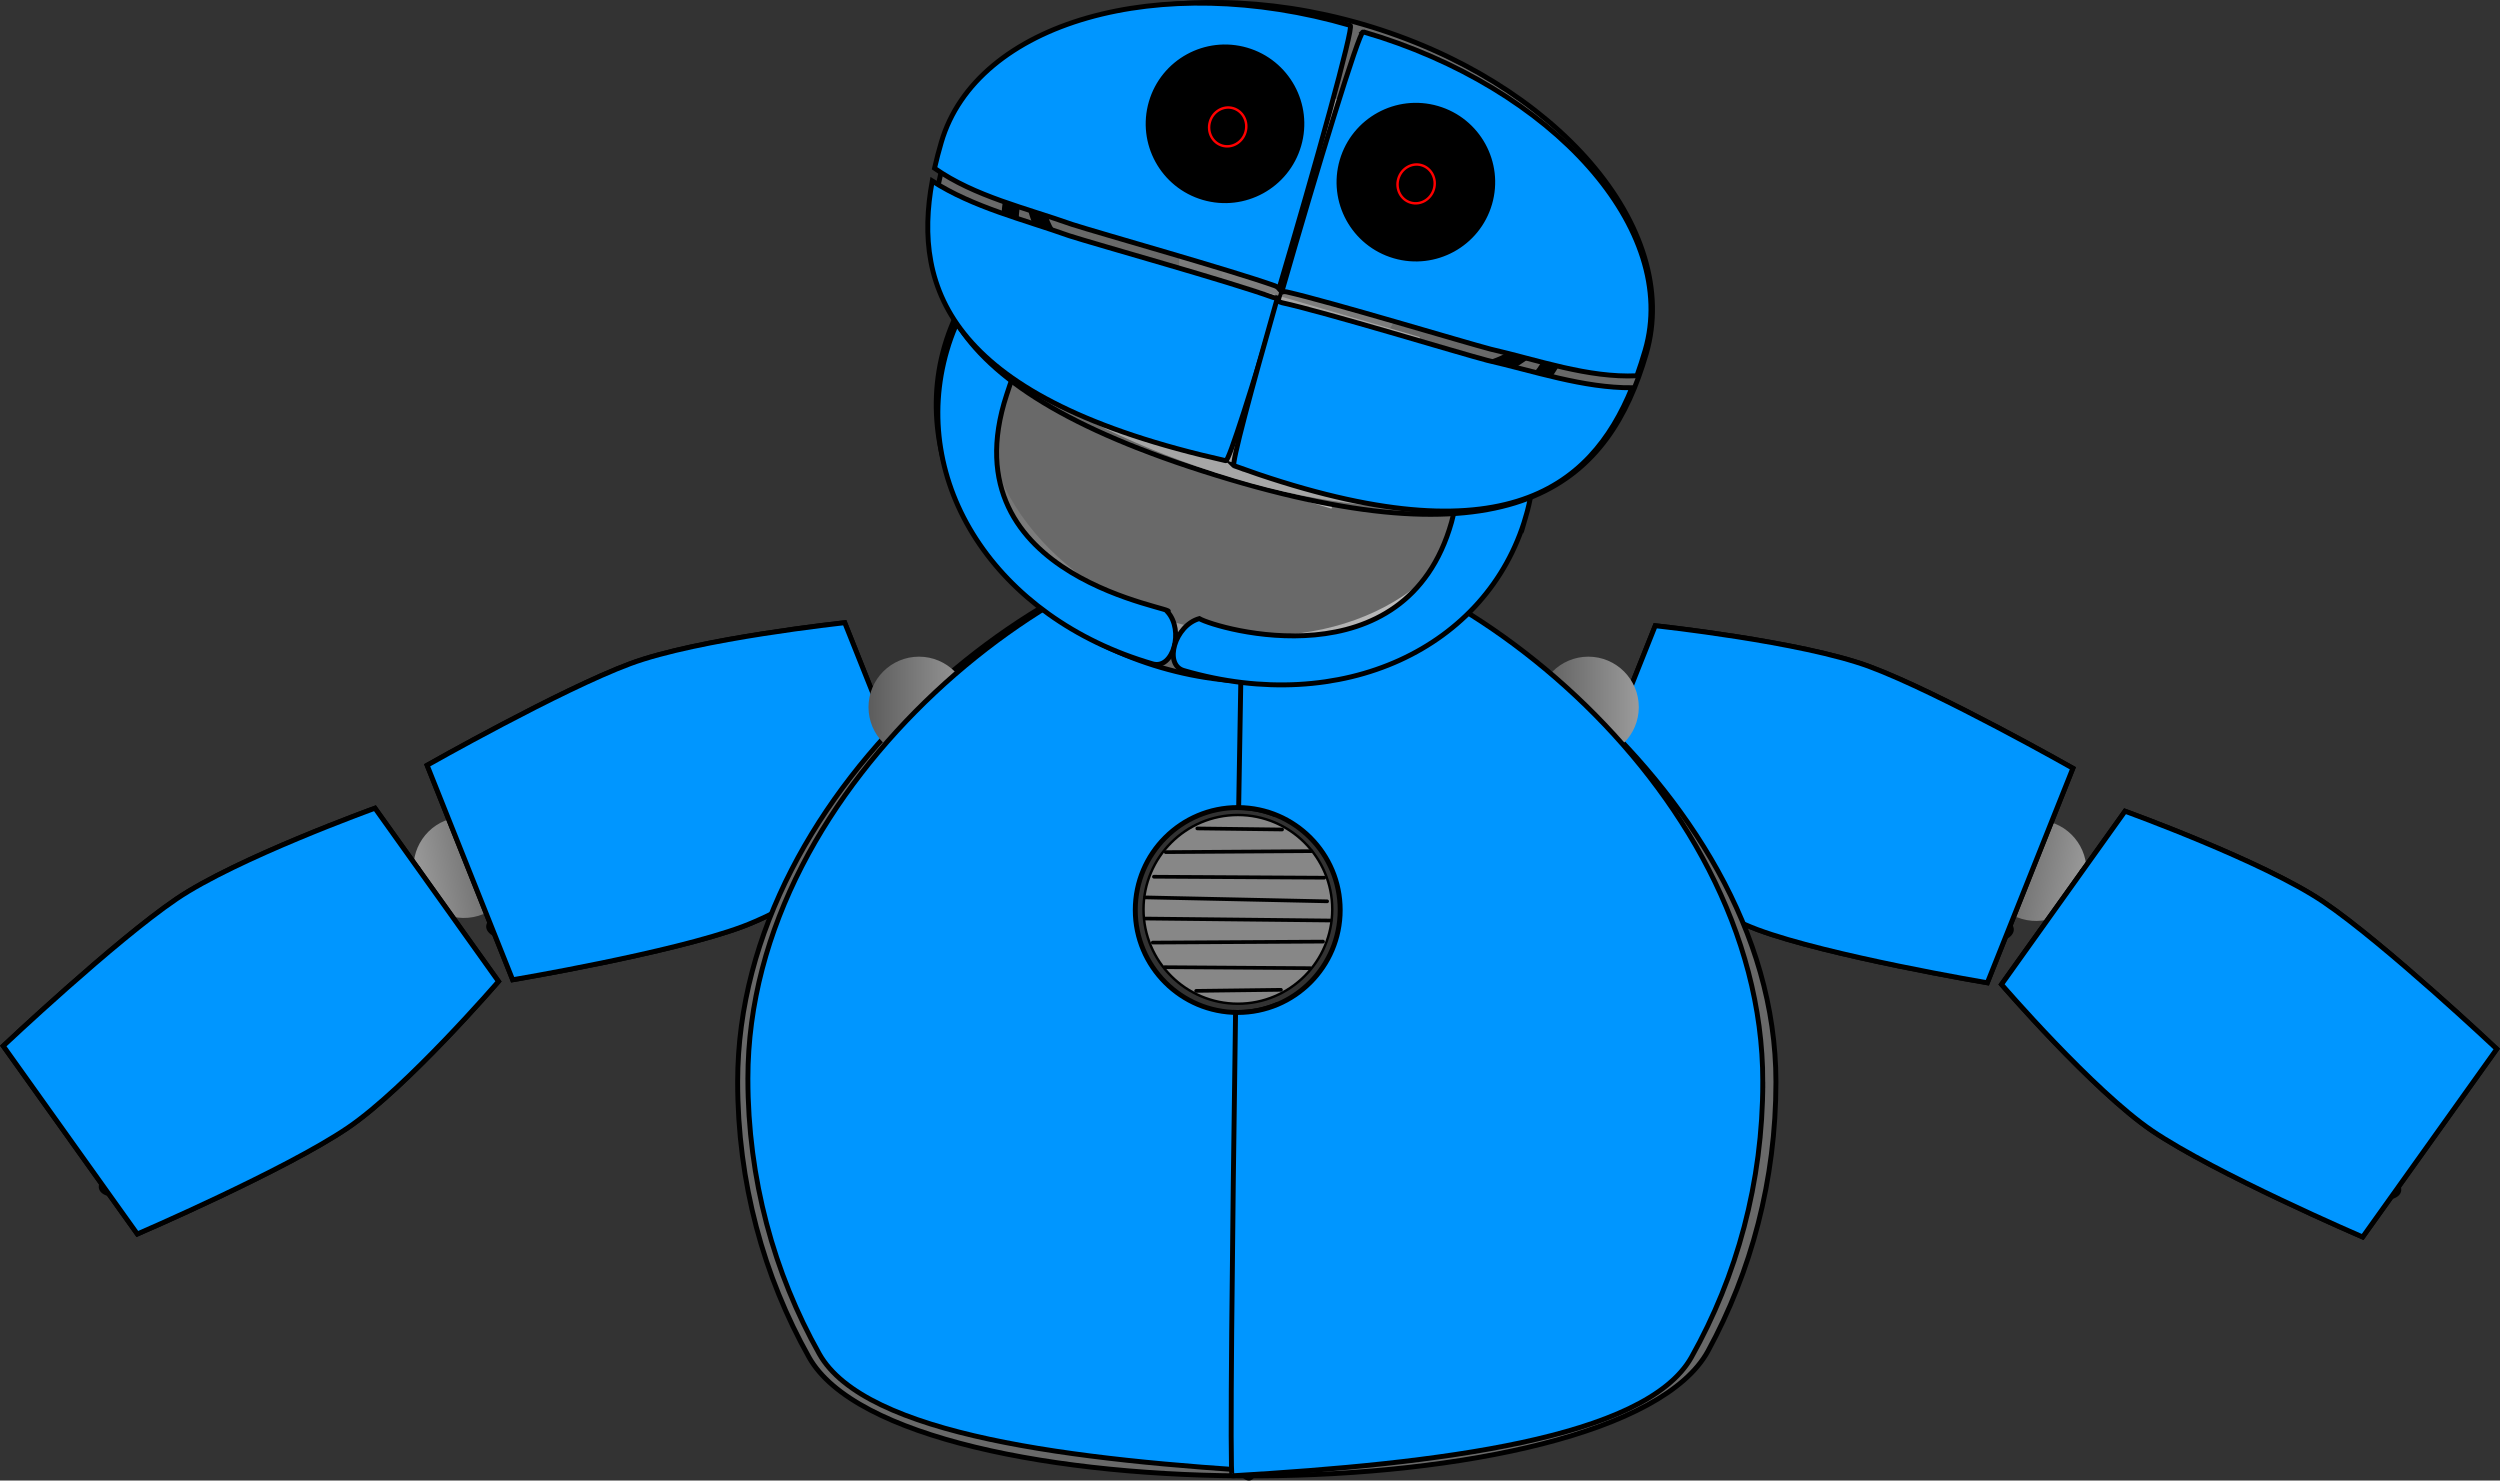 <svg version="1.1" xmlns="http://www.w3.org/2000/svg" xmlns:xlink="http://www.w3.org/1999/xlink" width="1016.302" height="601.877" viewBox="0,0,1016.302,601.877"><rect x="0" y="0" width="1016.302" height="601.877" fill="#333333" stroke="none"/><defs><linearGradient x1="-58.613" y1="352.144" x2="-98.946" y2="359.709" gradientUnits="userSpaceOnUse" id="color-1"><stop offset="0" stop-color="#5c5c5c"/><stop offset="1" stop-color="#9b9b9b"/></linearGradient><linearGradient x1="-154.473" y1="430.447" x2="-173.601" y2="403.628" gradientUnits="userSpaceOnUse" id="color-2"><stop offset="0" stop-color="#5c5c5c"/><stop offset="1" stop-color="#9b9b9b"/></linearGradient><linearGradient x1="14.177" y1="342.818" x2="1.976" y2="312.219" gradientUnits="userSpaceOnUse" id="color-3"><stop offset="0" stop-color="#5c5c5c"/><stop offset="1" stop-color="#9b9b9b"/></linearGradient><linearGradient x1="540.102" y1="353.362" x2="580.435" y2="360.927" gradientUnits="userSpaceOnUse" id="color-4"><stop offset="0" stop-color="#5c5c5c"/><stop offset="1" stop-color="#9b9b9b"/></linearGradient><linearGradient x1="635.963" y1="431.666" x2="655.091" y2="404.846" gradientUnits="userSpaceOnUse" id="color-5"><stop offset="0" stop-color="#5c5c5c"/><stop offset="1" stop-color="#9b9b9b"/></linearGradient><linearGradient x1="467.313" y1="344.036" x2="479.514" y2="313.437" gradientUnits="userSpaceOnUse" id="color-6"><stop offset="0" stop-color="#5c5c5c"/><stop offset="1" stop-color="#9b9b9b"/></linearGradient><linearGradient x1="240.321" y1="280.601" x2="240.321" y2="300.204" gradientUnits="userSpaceOnUse" id="color-7"><stop offset="0" stop-color="#5c5c5c"/><stop offset="1" stop-color="#9b9b9b"/></linearGradient><linearGradient x1="271.78" y1="334.434" x2="287.607" y2="343.835" gradientUnits="userSpaceOnUse" id="color-8"><stop offset="0" stop-color="#5c5c5c"/><stop offset="1" stop-color="#9b9b9b"/></linearGradient><linearGradient x1="210.13" y1="335.951" x2="194.303" y2="345.353" gradientUnits="userSpaceOnUse" id="color-9"><stop offset="0" stop-color="#5c5c5c"/><stop offset="1" stop-color="#9b9b9b"/></linearGradient><linearGradient x1="228.82" y1="485.969" x2="252.157" y2="485.969" gradientUnits="userSpaceOnUse" id="color-10"><stop offset="0" stop-color="#5c5c5c"/><stop offset="1" stop-color="#9b9b9b"/></linearGradient><linearGradient x1="357.758" y1="290.749" x2="398.795" y2="290.749" gradientUnits="userSpaceOnUse" id="color-11"><stop offset="0" stop-color="#5c5c5c"/><stop offset="1" stop-color="#9b9b9b"/></linearGradient><linearGradient x1="85.658" y1="290.749" x2="126.695" y2="290.749" gradientUnits="userSpaceOnUse" id="color-12"><stop offset="0" stop-color="#5c5c5c"/><stop offset="1" stop-color="#9b9b9b"/></linearGradient><linearGradient x1="133.215" y1="148.179" x2="334.84" y2="206.992" gradientUnits="userSpaceOnUse" id="color-13"><stop offset="0" stop-color="#6c6c6c"/><stop offset="1" stop-color="#c4c4c4"/></linearGradient><linearGradient x1="206.718" y1="145.247" x2="286.024" y2="168.38" gradientUnits="userSpaceOnUse" id="color-14"><stop offset="0" stop-color="#6e6e6e"/><stop offset="1" stop-color="#c0c0c0"/></linearGradient><linearGradient x1="274.128" y1="57.715" x2="248.838" y2="144.414" gradientUnits="userSpaceOnUse" id="color-15"><stop offset="0" stop-color="#a6a6a6"/><stop offset="1" stop-color="#707070"/></linearGradient><linearGradient x1="222.103" y1="28.662" x2="220.238" y2="132.353" gradientUnits="userSpaceOnUse" id="color-16"><stop offset="0" stop-color="#a6a6a6"/><stop offset="1" stop-color="#707070"/></linearGradient><linearGradient x1="332.533" y1="62.391" x2="277.796" y2="152.749" gradientUnits="userSpaceOnUse" id="color-17"><stop offset="0" stop-color="#a6a6a6"/><stop offset="1" stop-color="#707070"/></linearGradient><linearGradient x1="255.056" y1="124.349" x2="247.802" y2="149.216" gradientUnits="userSpaceOnUse" id="color-18"><stop offset="0" stop-color="#a6a6a6"/><stop offset="1" stop-color="#707070"/></linearGradient><linearGradient x1="247.242" y1="146.136" x2="240.174" y2="170.366" gradientUnits="userSpaceOnUse" id="color-19"><stop offset="0" stop-color="#707070"/><stop offset="1" stop-color="#a6a6a6"/></linearGradient><linearGradient x1="278.42" y1="44.249" x2="265.285" y2="89.279" gradientUnits="userSpaceOnUse" id="color-20"><stop offset="0" stop-color="#a6a6a6"/><stop offset="1" stop-color="#707070"/></linearGradient></defs><g transform="translate(267.406,-3.283)"><g data-paper-data="{&quot;isPaintingLayer&quot;:true}" fill-rule="nonzero" stroke-linejoin="miter" stroke-miterlimit="10" stroke-dasharray="" stroke-dashoffset="0" style="mix-blend-mode: normal"><g data-paper-data="{&quot;index&quot;:null}" stroke-linecap="butt"><path d="M-82.562,335.76c11.138,-2.089 21.86,5.246 23.949,16.384c2.089,11.138 -5.246,21.86 -16.384,23.949c-11.138,2.089 -21.86,-5.246 -23.949,-16.384c-2.089,-11.138 5.246,-21.86 16.384,-23.949z" data-paper-data="{&quot;index&quot;:null}" fill="url(#color-1)" stroke="none" stroke-width="0"/><g data-paper-data="{&quot;index&quot;:null}"><path d="M-266.086,428.493c0,0 45.368,-42.751 70.403,-59.752c24.362,-16.544 80.713,-36.897 80.713,-36.897l50.211,70.401c0,0 -37.281,43.231 -61.234,59.497c-25.38,17.235 -85.578,43.186 -85.578,43.186z" fill="#696969" stroke="#000000" stroke-width="2"/><path d="M-247.168,453.585l147.134,-99.915l19.128,26.819l-147.134,99.915z" fill="url(#color-2)" stroke="none" stroke-width="0"/><path d="M-225.365,488.734c-3.572,-2.205 -1.023,-5.758 -1.023,-5.758l3.677,-5.006c2.059,-8.154 1.151,-16.04 2.225,-24.258c0.713,-5.461 3.158,-10.533 4.177,-15.898c1.114,-5.869 0.271,-11.752 3.691,-17.317c8.615,-14.017 29.138,-21.323 43.594,-16.334c8.223,2.406 16.932,3.275 25.009,5.919c1.36,0.445 7.205,3.022 9.729,2.461c4.05,-0.901 9.527,-8.869 11.198,-11.306c9.376,-13.677 9.886,-31.042 18.746,-45.165c0,0 2.345,-3.671 6.055,-1.67c3.71,2.002 1.365,5.673 1.365,5.673c-9.183,14.044 -9.281,31.467 -18.846,45.318c-3.509,5.081 -9.943,13.665 -16.862,15.244c-6.997,1.597 -12.678,-2.55 -18.937,-3.944c-6.981,-1.555 -13.879,-2.576 -20.749,-4.59c-10.484,-3.825 -26.471,1.78 -32.759,12.199c-2.691,4.459 -1.691,9.731 -2.589,14.428c-1.002,5.243 -3.435,10.231 -4.121,15.552c-1.187,9.212 -0.39,17.597 -2.976,26.74l-4.482,6.364c0,0 -2.55,3.553 -6.122,1.349z" fill="#000000" stroke="none" stroke-width="0.5"/><path d="M-266.086,428.493c0,0 45.368,-42.751 70.403,-59.752c24.362,-16.544 80.713,-36.897 80.713,-36.897l50.211,70.401c0,0 -37.281,43.231 -61.234,59.497c-25.38,17.235 -85.578,43.186 -85.578,43.186z" fill="#0096ff" stroke="#000000" stroke-width="2"/></g><g data-paper-data="{&quot;index&quot;:null}"><path d="M-93.769,314.376c0,0 54.234,-30.735 82.593,-41.295c27.598,-10.276 87.172,-16.643 87.172,-16.643l32.028,80.322c0,0 -46.492,33.124 -73.627,43.227c-28.75,10.705 -93.393,21.595 -93.393,21.595z" fill="#696969" stroke="#000000" stroke-width="2"/><path d="M-81.362,343.247l166.674,-62.058l12.201,30.599l-166.674,62.058z" fill="url(#color-3)" stroke="none" stroke-width="0"/><path d="M-68.543,382.573c-2.946,-2.991 0.376,-5.836 0.376,-5.836l4.762,-3.988c3.939,-7.431 4.933,-15.306 7.93,-23.033c1.991,-5.135 5.573,-9.479 7.838,-14.449c2.478,-5.436 3.058,-11.351 7.703,-15.943c11.701,-11.566 33.373,-13.782 46.228,-5.498c7.415,4.293 15.667,7.207 22.884,11.696c1.215,0.756 6.279,4.649 8.865,4.704c4.148,0.088 11.363,-6.348 13.566,-8.319c12.36,-11.055 16.984,-27.8 28.95,-39.411c0,0 3.151,-3.008 6.278,-0.182c3.128,2.827 -0.023,5.835 -0.023,5.835c-12.26,11.457 -16.498,28.357 -29.083,39.536c-4.616,4.101 -12.908,10.908 -20.003,10.796c-7.176,-0.113 -11.708,-5.492 -17.456,-8.335c-6.411,-3.171 -12.868,-5.803 -19.062,-9.393c-9.274,-6.208 -26.134,-4.566 -34.721,4.059c-3.674,3.691 -3.957,9.05 -5.946,13.399c-2.221,4.854 -5.77,9.12 -7.701,14.125c-3.344,8.665 -4.564,17 -9.25,25.265l-5.867,5.115c0,0 -3.322,2.845 -6.267,-0.146z" fill="#000000" stroke="none" stroke-width="0.5"/><path d="M-93.769,314.376c0,0 54.234,-30.735 82.593,-41.295c27.598,-10.276 87.172,-16.643 87.172,-16.643l32.028,80.322c0,0 -46.492,33.124 -73.627,43.227c-28.75,10.705 -93.393,21.595 -93.393,21.595z" fill="#0096ff" stroke="#000000" stroke-width="2"/></g></g><g data-paper-data="{&quot;index&quot;:null}" stroke-linecap="butt"><path d="M564.051,336.978c11.138,2.089 18.473,12.811 16.384,23.949c-2.089,11.138 -12.811,18.473 -23.949,16.384c-11.138,-2.089 -18.473,-12.811 -16.384,-23.949c2.089,-11.138 12.811,-18.473 23.949,-16.384z" data-paper-data="{&quot;index&quot;:null}" fill="url(#color-4)" stroke="none" stroke-width="0"/><g data-paper-data="{&quot;index&quot;:null}"><path d="M693.061,506.147c0,0 -60.199,-25.951 -85.578,-43.186c-23.954,-16.266 -61.234,-59.497 -61.234,-59.497l50.211,-70.401c0,0 56.351,20.352 80.713,36.897c25.035,17.001 70.403,59.752 70.403,59.752z" fill="#696969" stroke="#000000" stroke-width="2"/><path d="M709.53,481.623l-147.134,-99.915l19.128,-26.819l147.134,99.915z" fill="url(#color-5)" stroke="none" stroke-width="0"/><path d="M706.855,489.952c-3.572,2.205 -6.122,-1.349 -6.122,-1.349l-4.482,-6.364c-2.586,-9.143 -1.789,-17.528 -2.976,-26.74c-0.686,-5.321 -3.118,-10.309 -4.121,-15.552c-0.898,-4.697 0.102,-9.97 -2.589,-14.428c-6.289,-10.42 -22.275,-16.024 -32.759,-12.199c-6.87,2.013 -13.768,3.035 -20.749,4.59c-6.259,1.394 -11.94,5.541 -18.937,3.944c-6.919,-1.579 -13.353,-10.163 -16.862,-15.244c-9.566,-13.852 -9.663,-31.275 -18.846,-45.318c0,0 -2.345,-3.671 1.365,-5.673c3.71,-2.002 6.055,1.67 6.055,1.67c8.861,14.123 9.37,31.488 18.746,45.165c1.671,2.438 7.148,10.406 11.198,11.306c2.524,0.561 8.369,-2.015 9.729,-2.461c8.077,-2.644 16.786,-3.513 25.009,-5.919c14.457,-4.989 34.979,2.317 43.594,16.334c3.42,5.565 2.577,11.448 3.691,17.317c1.019,5.366 3.464,10.437 4.177,15.898c1.073,8.218 0.166,16.104 2.225,24.258l3.677,5.006c0,0 2.55,3.553 -1.023,5.758z" fill="#000000" stroke="none" stroke-width="0.5"/><path d="M693.061,506.147c0,0 -60.199,-25.951 -85.578,-43.186c-23.954,-16.266 -61.234,-59.497 -61.234,-59.497l50.211,-70.401c0,0 56.351,20.352 80.713,36.897c25.035,17.001 70.403,59.752 70.403,59.752z" fill="#0096ff" stroke="#000000" stroke-width="2"/></g><g data-paper-data="{&quot;index&quot;:null}"><path d="M540.486,402.802c0,0 -64.643,-10.89 -93.393,-21.595c-27.135,-10.103 -73.627,-43.227 -73.627,-43.227l32.028,-80.322c0,0 59.574,6.367 87.172,16.643c28.36,10.559 82.593,41.295 82.593,41.295z" fill="#696969" stroke="#000000" stroke-width="2"/><path d="M550.65,375.065l-166.674,-62.058l12.201,-30.599l166.674,62.058z" fill="url(#color-6)" stroke="none" stroke-width="0"/><path d="M550.033,383.791c-2.946,2.991 -6.267,0.146 -6.267,0.146l-5.867,-5.116c-4.686,-8.266 -5.906,-16.6 -9.25,-25.265c-1.932,-5.005 -5.481,-9.271 -7.701,-14.125c-1.989,-4.349 -2.272,-9.708 -5.946,-13.399c-8.586,-8.625 -25.447,-10.267 -34.721,-4.059c-6.194,3.589 -12.651,6.222 -19.062,9.393c-5.748,2.843 -10.28,8.222 -17.456,8.335c-7.095,0.112 -15.387,-6.696 -20.003,-10.796c-12.586,-11.18 -16.824,-28.079 -29.083,-39.536c0,0 -3.151,-3.008 -0.023,-5.835c3.128,-2.826 6.278,0.182 6.278,0.182c11.965,11.611 16.59,28.356 28.95,39.411c2.203,1.97 9.418,8.407 13.566,8.319c2.586,-0.055 7.649,-3.948 8.865,-4.704c7.217,-4.489 15.469,-7.404 22.884,-11.696c12.855,-8.284 34.527,-6.068 46.228,5.498c4.645,4.592 5.225,10.507 7.703,15.943c2.265,4.969 5.846,9.314 7.838,14.449c2.997,7.727 3.991,15.603 7.93,23.033l4.762,3.988c0,0 3.322,2.845 0.376,5.836z" fill="#000000" stroke="none" stroke-width="0.5"/><path d="M540.486,402.802c0,0 -64.643,-10.89 -93.393,-21.595c-27.135,-10.103 -73.627,-43.227 -73.627,-43.227l32.028,-80.322c0,0 59.574,6.367 87.172,16.643c28.36,10.559 82.593,41.295 82.593,41.295z" fill="#0096ff" stroke="#000000" stroke-width="2"/></g></g><path d="M243.505,222.058c66.503,1.44 211.044,98.967 211.044,221.049c0,39.803 -10.044,77.149 -27.622,109.41c-36.337,66.686 -328.778,67.811 -365.455,2.51c-18.437,-32.827 -29.011,-71.08 -29.011,-111.919c0,-122.082 132.512,-222.749 211.044,-221.049z" fill="#696969" stroke="#000000" stroke-width="2" stroke-linecap="butt"/><path d="M101.809,300.204v-19.603h277.024v19.603z" fill="url(#color-7)" stroke="none" stroke-width="0" stroke-linecap="butt"/><path d="M229.925,380.996l83.711,-93.126l15.827,9.401l-83.711,93.126z" fill="url(#color-8)" stroke="none" stroke-width="0" stroke-linecap="butt"/><path d="M236.158,391.915l-83.711,-93.126l15.827,-9.401l83.711,93.126z" data-paper-data="{&quot;index&quot;:null}" fill="url(#color-9)" stroke="none" stroke-width="0" stroke-linecap="butt"/><path d="M228.82,601.163v-230.387h23.336v230.387z" fill="url(#color-10)" stroke="none" stroke-width="0" stroke-linecap="butt"/><path d="M271.822,374.566c0.962,-3.434 5.83,-2.755 5.83,-2.755l3.801,0.615c1.855,0.586 3.711,1.173 5.566,1.759c9.586,5.447 18.851,12.654 27.372,19.62c3.489,-1.222 6.571,-3.053 8.996,-5.717c5.671,-6.227 -0.466,-13.082 -1.795,-19.345c-1.619,-7.63 1.36,-15.496 0.001,-23.159c-1.98,-11.164 -14.002,-22.7 -24.032,-31.062c-9.575,-8.115 -27.533,-9.42 -35.13,-18.208c-6.405,-7.408 -2.499,-16.551 -6.638,-24.215c-0.652,3.299 -2.184,6.455 -4.903,9.382c-6.708,7.222 -20.856,14.298 -31.077,18.694c-6.637,2.854 -18.922,5.167 -24.098,9.436c-3.982,3.284 -4.792,7.955 -7.29,11.9c-9.815,15.501 -25.816,33.198 -1.307,45.477c5.508,2.76 10.251,4.466 17.05,4.369h2.214c0,0 4.962,0 4.962,3.5c0,3.5 -4.962,3.5 -4.962,3.5h-2.214c-17.854,-0.183 -43.163,-12.976 -41.474,-27.403c1.271,-10.855 10.469,-22.507 16.669,-32.299c0.717,-1.133 8.244,-13.132 8.9,-13.668c6.075,-4.972 18.626,-7.466 26.39,-10.793c9.088,-3.895 22.014,-10.276 28.048,-16.669c5.79,-6.134 4.153,-14.555 0.402,-22.983c-6.574,-7.353 -14.58,-14.077 -24.132,-18.917c0,0 -4.018,-2.054 -1.105,-4.889c2.912,-2.834 6.93,-0.78 6.93,-0.78c2.511,1.295 4.94,2.704 7.283,4.212c-0.398,-0.778 -0.762,-1.53 -1.086,-2.253c0,0 -1.496,-3.338 3.236,-4.393c4.731,-1.055 6.227,2.283 6.227,2.283c2.765,6.171 7.259,13.287 10.734,20.573c5.432,5.933 9.953,12.265 13.459,18.489c4.275,7.591 0.539,16.728 6.371,23.937c3.475,4.297 13.089,5.335 18.623,7.583c5.966,2.423 11.042,5.925 15.507,9.622c11.317,9.503 24.008,22.081 26.285,34.67c1.387,7.67 -1.649,15.569 0.001,23.168c1.824,8.404 7.917,15.542 0.419,23.893c-3.016,3.359 -6.728,5.776 -10.897,7.477c0.158,0.131 0.317,0.262 0.474,0.392c6.103,5.046 9.943,10.396 18.183,13.953c25.66,11.075 29.782,-17.979 26.419,-28.857c-14.566,-28.325 -33.416,-58.108 -10.659,-87.576c3.257,-4.217 7.839,-7.504 12.64,-10.687c0.279,1.747 2.38,3.104 4.931,3.104c0.295,0 0.584,-0.018 0.864,-0.053c0.405,0.563 1.018,1.038 1.769,1.375c-4.427,2.881 -8.644,5.877 -11.493,9.614c-21.153,27.75 -2.048,55.764 11.485,82.287c2.149,7.027 4.207,15.425 1.062,22.5c-6.001,13.5 -23.772,21.986 -42.182,14.271c-9.333,-3.911 -13.776,-9.752 -20.569,-15.387c-0.896,-0.743 -1.805,-1.5 -2.725,-2.267c-11.149,1.824 -23.873,0.552 -34.99,-0.835c-2.101,-0.398 -4.203,-0.797 -6.304,-1.195l0.185,0.121c0,0 -4.962,0 -4.962,-3.501c0,-3.5 4.962,-3.5 4.962,-3.5l2.399,0.121c1.958,0.374 3.917,0.747 5.875,1.121c7.691,0.95 16.971,2.172 25.477,1.588c-6.944,-5.647 -14.362,-11.306 -21.937,-15.642c-1.466,-0.443 -2.932,-0.886 -4.398,-1.33l-1.734,-0.157c0,0 -4.868,-0.679 -3.905,-4.113z" fill="#000000" stroke="none" stroke-width="0.5" stroke-linecap="butt"/><path d="M225.716,390.107c2.74,3.138 -2.804,4.689 -2.804,4.689l-3.912,0.896c-9.93,5.466 -15.784,12.865 -22.998,19.593c-26.351,24.316 -85.854,21.379 -108.283,-3.906c-12.598,-14.202 -0.248,-36.182 14.089,-48.228c21.379,-20.462 23.531,-37.884 13.054,-60.535c-2.665,-5.762 -8.364,-14.625 -18.038,-18.89c1.615,-0.669 2.324,-1.672 2.324,-1.672c1.001,-1.47 2.262,-2.91 3.832,-4.221c9.425,3.875 15.666,10.374 20.144,16.782c17.721,25.357 13.322,49.028 -10.859,72.274c-12.372,10.376 -20.596,25.785 -15.79,38.581c1.34,3.569 6.462,6.398 10.769,8.791c7.64,4.245 15.664,9.676 26.779,11.056c21.958,2.726 40.641,-3.498 51.408,-13.665c7.843,-7.315 14.212,-14.889 24.876,-20.94l7.126,-2.193c0,0 5.543,-1.551 8.283,1.587z" fill="#000000" stroke="none" stroke-width="0.5" stroke-linecap="butt"/><path d="M245.559,376.203c3.5,0 3.5,4.814 3.5,4.814l-0.183,3.662c-2.557,10.395 -3.493,21.754 -6.78,31.81c-1.806,5.523 -7.199,13.074 -6.712,19.971c0.501,7.098 5.674,13.441 8.872,18.319c7.214,11.005 15.959,19.538 23.389,30.36c1.475,5.133 3.648,10.283 2.843,16.15c-2.901,21.141 -25.569,33.129 -37.389,43.402c-3.443,2.993 -8.322,3.74 -10.585,8.398c-0.672,1.382 0.397,3.285 0.709,4.891c1.637,8.407 3.498,14.93 7.043,22.147c3.488,7.101 6.561,11.453 11.751,16.138c0,0 2.923,2.649 0.997,6.669c-1.926,4.02 -4.849,1.371 -4.849,1.371c-5.924,-5.388 -9.721,-10.674 -13.702,-18.791c-3.564,-7.269 -11.997,-27.096 -8.192,-36.783c0.605,-1.541 11.416,-10.725 13.087,-12.177c11.294,-9.816 38.713,-23.328 32.386,-46.231c-10.244,-14.347 -31.903,-30.925 -33.348,-53.256c-0.604,-9.327 4.813,-16.924 7.347,-24.625c3.186,-9.68 4.043,-20.797 6.498,-30.837l-0.184,-0.585c0,0 0,-4.814 3.5,-4.814z" fill="#000000" stroke="none" stroke-width="0.5" stroke-linecap="butt"/><g><path d="M186.605,423.079v-95.213h99.18v95.213z" fill="#323232" stroke="none" stroke-width="0" stroke-linecap="butt"/><g stroke="#000000"><path d="M235.823,334.591c21.188,0 38.365,17.177 38.365,38.365c0,21.188 -17.177,38.365 -38.365,38.365c-21.188,0 -38.365,-17.177 -38.365,-38.365c0,-21.188 17.177,-38.365 38.365,-38.365z" fill="#878787" stroke-width="1" stroke-linecap="butt"/><path d="M265.698,349.288l-59.208,0.4" fill="none" stroke-width="1.5" stroke-linecap="round"/><path d="M201.69,359.69l69.209,0.4" fill="none" stroke-width="1.5" stroke-linecap="round"/><path d="M272.099,369.691l-74.01,-1.6" fill="none" stroke-width="1.5" stroke-linecap="round"/><path d="M198.256,376.692l75.21,0.8" fill="none" stroke-width="1.5" stroke-linecap="round"/><path d="M253.789,340.49l-34.466,-0.431" fill="none" stroke-width="1.5" stroke-linecap="round"/><path d="M206.023,396.467l59.208,0.4" data-paper-data="{&quot;index&quot;:null}" fill="none" stroke-width="1.5" stroke-linecap="round"/><path d="M270.432,386.066l-69.209,0.4" data-paper-data="{&quot;index&quot;:null}" fill="none" stroke-width="1.5" stroke-linecap="round"/><path d="M253.322,405.665l-34.466,0.431" data-paper-data="{&quot;index&quot;:null}" fill="none" stroke-width="1.5" stroke-linecap="round"/></g></g><path d="M398.795,290.749c0,11.332 -9.186,20.518 -20.518,20.518c-11.332,0 -20.518,-9.186 -20.518,-20.518c0,-11.332 9.186,-20.518 20.518,-20.518c11.332,0 20.518,9.186 20.518,20.518z" fill="url(#color-11)" stroke="none" stroke-width="0" stroke-linecap="butt"/><path d="M126.695,290.749c0,11.332 -9.186,20.518 -20.518,20.518c-11.332,0 -20.518,-9.186 -20.518,-20.518c0,-11.332 9.186,-20.518 20.518,-20.518c11.332,0 20.518,9.186 20.518,20.518z" fill="url(#color-12)" stroke="none" stroke-width="0" stroke-linecap="butt"/><path d="M247.67,220.669c0.163,0.002 1.079,49.758 2.089,113.317c-4.376,-1.562 -9.09,-2.412 -14.002,-2.412c-23.001,0 -41.648,18.646 -41.648,41.648c0,23.002 18.646,41.648 41.648,41.648c5.357,0 10.477,-1.011 15.181,-2.853c1.358,95.069 2.408,189.886 1.414,189.828c-83.368,-4.906 -168.089,-15.045 -186.714,-48.207c-18.437,-32.827 -29.011,-71.08 -29.011,-111.919c0,-122.082 132.512,-222.749 211.044,-221.049z" fill="#0096ff" stroke="#000000" stroke-width="2" stroke-linecap="butt"/><path d="M449.207,443.106c0,40.84 -10.574,79.093 -29.011,111.919c-18.625,33.162 -103.346,43.301 -186.714,48.207c-0.989,0.058 0.045,-93.793 1.393,-188.372c0.293,0.006 0.586,0.009 0.881,0.009c23.002,0 41.648,-18.646 41.648,-41.648c0,-22.875 -18.442,-41.443 -41.269,-41.646c0.986,-61.731 1.869,-109.516 2.028,-109.518c78.532,-1.7 211.044,98.967 211.044,221.049z" data-paper-data="{&quot;index&quot;:null}" fill="#0096ff" stroke="#000000" stroke-width="2" stroke-linecap="butt"/><path d="M261.092,81.091c64.214,18.731 103.632,77.245 88.04,130.696c-15.591,53.45 -80.286,81.596 -144.501,62.865c-64.215,-18.731 -103.632,-77.245 -88.04,-130.696c15.591,-53.45 80.286,-81.596 144.501,-62.865z" fill="#696969" stroke="#000000" stroke-width="2" stroke-linecap="butt"/><path d="M257.684,96.487c55.677,16.241 90.222,65.715 77.157,110.505c-13.065,44.789 -68.791,67.932 -124.469,51.692c-55.677,-16.241 -90.222,-65.715 -77.157,-110.505c13.065,-44.789 68.791,-67.932 124.469,-51.692z" fill="none" stroke="url(#color-13)" stroke-width="4.5" stroke-linecap="butt"/><g stroke="none" stroke-width="0" stroke-linecap="butt"><path d="M194.564,186.916l24.309,-83.338l79.306,23.133l-24.309,83.338z" fill="url(#color-14)"/><path d="M277.372,150.541l7.058,-24.195l9.409,2.745l-7.058,24.195z" fill="#ffffff"/><path d="M269.334,178.096l7.058,-24.195l9.409,2.745l-7.058,24.195z" fill="#ffffff"/><path d="M261.492,204.98l7.058,-24.195l9.409,2.745l-7.058,24.195z" fill="#ffffff"/><path d="M215.064,131.637l7.058,-24.195l9.409,2.745l-7.058,24.195z" fill="#ffffff"/><path d="M207.026,159.192l7.058,-24.195l9.409,2.745l-7.058,24.195z" fill="#ffffff"/><path d="M199.184,186.076l7.058,-24.195l9.409,2.745l-7.058,24.195z" fill="#ffffff"/><path d="M236.888,197.657l2.353,-8.065l18.146,5.293l-2.353,8.065z" fill="#ffffff"/><path d="M216.003,191.419l2.353,-8.065l18.146,5.293l-2.353,8.065z" fill="#ffffff"/></g><path d="M117.543,145.692c15.591,-53.45 80.286,-81.596 144.501,-62.865c33.555,9.788 -92.229,-9.42 -120.226,80.933c-24.922,75.914 72.586,86.911 65.377,88.192c6.864,7.662 2.256,23.619 -6.018,21.206c-64.215,-18.731 -99.226,-74.016 -83.635,-127.466z" fill="#0096ff" stroke="#000000" stroke-width="2" stroke-linecap="butt"/><path d="M352.859,213.36c-15.591,53.45 -74.835,81.241 -139.049,62.51c-8.274,-2.413 -3.579,-18.345 6.327,-21.116c7.146,4.124 83.947,26.619 102.54,-39.211c24.971,-91.236 -91.413,-142.667 -57.858,-132.879c64.215,18.731 103.632,77.245 88.04,130.696z" data-paper-data="{&quot;index&quot;:null}" fill="#0096ff" stroke="#000000" stroke-width="2" stroke-linecap="butt"/><path d="M286.688,13.169c78.481,22.892 130.019,82.875 115.114,133.974c-14.905,51.099 -50.889,86.15 -169.091,51.073c-124.857,-37.052 -130.019,-82.875 -115.114,-133.974c14.905,-51.099 90.61,-73.966 169.091,-51.073z" fill="#696969" stroke="#000000" stroke-width="2" stroke-linecap="butt"/><path d="M213.89,134.219l25.29,-86.699l69.897,20.389l-25.29,86.699z" fill="url(#color-15)" stroke="none" stroke-width="0" stroke-linecap="butt"/><path d="M211.548,131.808l1.865,-103.691l17.38,1.089l-1.865,103.691z" fill="url(#color-16)" stroke="none" stroke-width="0" stroke-linecap="butt"/><path d="M270.187,148.499l54.738,-90.358l15.219,8.5l-54.738,90.358z" data-paper-data="{&quot;index&quot;:null}" fill="url(#color-17)" stroke="none" stroke-width="0" stroke-linecap="butt"/><path d="M193.027,133.239l7.254,-24.867l109.55,31.955l-7.254,24.867z" fill="url(#color-18)" stroke="none" stroke-width="0" stroke-linecap="butt"/><path d="M174.606,134.942c-3.497,0.145 -3.642,-3.353 -3.642,-3.353l-0.001,-1.244c-0.791,-3.696 -1.089,-8.615 -2.866,-12.046c-0.686,-1.325 -4.02,-4.139 -4.634,-4.992c-8.441,-11.727 -21.783,-32.297 -6.859,-44.024c4.772,-0.147 18.847,2.307 21.92,-3.615c4.361,-8.408 0.172,-17.477 7.05,-25.627c7.965,-9.439 22.567,-11.421 34.045,-14.114c0,0 3.408,-0.799 4.207,2.609c0.799,3.408 -2.609,4.207 -2.609,4.207c-9.672,2.267 -23.531,3.782 -30.255,11.767c-8.356,9.923 0.545,26.078 -15.291,30.944c-1.675,0.515 -3.466,0.565 -5.216,0.655c-2.587,0.133 -8.635,-0.12 -11.532,-0.22c-3.549,2.938 -1.817,9.742 -0.823,13.652c2.619,10.3 11.447,16.479 16.127,25.375c2.179,4.143 2.616,9.453 3.582,13.963l0.15,2.42c0,0 0.145,3.497 -3.353,3.642z" fill="#000000" stroke="none" stroke-width="0.5" stroke-linecap="butt"/><path d="M146.592,138.449c-3.331,-1.076 -2.255,-4.407 -2.255,-4.407l0.43,-1.167c0.538,-3.741 1.963,-8.459 1.485,-12.293c-0.185,-1.48 -2.337,-5.276 -2.617,-6.289c-3.855,-13.925 -9.243,-37.844 8.819,-43.674c4.528,1.515 16.881,8.695 21.814,4.203c7.004,-6.376 6.218,-16.335 15.492,-21.597c10.742,-6.094 25.127,-2.895 36.827,-1.444c0,0 3.474,0.431 3.043,3.905c-0.431,3.474 -3.905,3.043 -3.905,3.043c-9.858,-1.224 -23.384,-4.605 -32.458,0.555c-11.277,6.413 -8.525,24.652 -25.066,23.729c-1.75,-0.098 -3.447,-0.671 -5.12,-1.193c-2.472,-0.772 -8.059,-3.105 -10.741,-4.202c-4.347,1.526 -5.08,8.509 -5.502,12.521c-1.112,10.569 5.028,19.424 6.335,29.391c0.609,4.641 -0.821,9.774 -1.478,14.34l-0.697,2.322c0,0 -1.076,3.331 -4.407,2.255z" fill="#000000" stroke="none" stroke-width="0.5" stroke-linecap="butt"/><path d="M311.423,167.313l1.428,-1.959c3.239,-3.283 6.463,-7.526 10.528,-9.847c8.729,-4.985 19.495,-5.449 27.24,-12.725c2.94,-2.762 8.059,-7.568 6.646,-11.953c-2.496,-1.473 -7.732,-4.512 -9.841,-6.014c-1.427,-1.017 -2.91,-2.022 -4.046,-3.357c-10.737,-12.617 5.454,-21.453 3.743,-34.312c-1.376,-10.347 -12.247,-19.076 -19.183,-26.188c0,0 -2.444,-2.506 0.062,-4.95c2.506,-2.444 4.95,0.062 4.95,0.062c8.23,8.442 19.476,17.964 21.118,30.205c1.417,10.569 -6.991,15.964 -7.834,25.398c-0.594,6.645 12.594,12.143 16.538,14.833c6.279,17.911 -16.03,28.083 -29.453,33.432c-0.976,0.389 -5.301,0.97 -6.591,1.718c-3.342,1.937 -6.239,5.925 -8.893,8.616l-0.67,1.048c0,0 -2.003,2.871 -4.874,0.869c-2.871,-2.003 -0.869,-4.874 -0.869,-4.874z" data-paper-data="{&quot;index&quot;:null}" fill="#000000" stroke="none" stroke-width="0.5" stroke-linecap="butt"/><path d="M331.523,185.935l0.661,-2.333c1.901,-4.202 3.455,-9.299 6.464,-12.885c6.461,-7.701 16.399,-11.866 21.144,-21.375c1.801,-3.61 4.938,-9.892 2.092,-13.516c-2.851,-0.517 -8.816,-1.553 -11.316,-2.232c-1.691,-0.459 -3.431,-0.889 -4.959,-1.747c-14.443,-8.115 -2.317,-22.014 -8.377,-33.484c-4.876,-9.23 -18.098,-13.651 -27.069,-17.919c0,0 -3.161,-1.504 -1.657,-4.665c1.504,-3.161 4.665,-1.657 4.665,-1.657c10.645,5.067 24.494,10.103 30.275,21.017c4.991,9.423 -1.026,17.397 1.451,26.539c1.745,6.439 16.021,7.027 20.653,8.184c12.096,14.626 -5.307,31.897 -16.045,41.566c-0.781,0.703 -4.637,2.746 -5.588,3.895c-2.464,2.975 -3.799,7.72 -5.357,11.163l-0.265,1.215c0,0 -0.884,3.387 -4.271,2.503c-3.387,-0.884 -2.503,-4.271 -2.503,-4.271z" data-paper-data="{&quot;index&quot;:null}" fill="#000000" stroke="none" stroke-width="0.5" stroke-linecap="butt"/><path d="M123.568,136.352l7.068,-24.23l233.213,68.027l-7.068,24.23c0,0 -47.577,15.897 -122.161,-6.5c-82.109,-24.657 -111.052,-61.527 -111.052,-61.527z" fill="url(#color-19)" stroke="none" stroke-width="0" stroke-linecap="butt"/><path d="M217.231,75.262l13.135,-45.03l96.108,28.034l-13.135,45.03z" fill="url(#color-20)" stroke="#000000" stroke-width="0" stroke-linecap="butt"/><path d="M238.371,28.778c15.044,4.388 23.79,19.772 19.535,34.36c-4.255,14.588 -19.901,22.857 -34.945,18.469c-15.044,-4.388 -23.79,-19.772 -19.535,-34.36c4.255,-14.588 19.901,-22.857 34.945,-18.469z" fill="#ffffff" stroke="#000000" stroke-width="2" stroke-linecap="butt"/><path d="M281.499,13.6c1.605,0.468 -14.351,57.739 -28.961,107.011c-0.655,-0.775 -1.623,-1.127 -1.623,-1.127c-16.934,-6.085 -72.073,-21.606 -82.472,-24.971c-18.545,-6.596 -39.727,-11.408 -55.947,-22.838c0.801,-3.518 1.729,-7.027 2.747,-10.517c14.26,-48.888 88.695,-70.18 166.255,-47.556zM221.838,83.599c16.561,4.831 33.902,-4.678 38.733,-21.239c4.831,-16.561 -4.678,-33.902 -21.239,-38.733c-16.561,-4.831 -33.902,4.678 -38.733,21.239c-4.831,16.561 4.678,33.902 21.239,38.733z" fill="#0096ff" stroke="#000000" stroke-width="2" stroke-linecap="butt"/><path d="M200.522,44.843c4.831,-16.561 22.27,-26.124 38.831,-21.293c16.561,4.831 26.124,22.27 21.293,38.831c-4.831,16.561 -22.27,26.124 -38.831,21.293c-16.561,-4.831 -26.124,-22.27 -21.293,-38.831z" data-paper-data="{&quot;noHover&quot;:false,&quot;origItem&quot;:[&quot;Path&quot;,{&quot;applyMatrix&quot;:true,&quot;segments&quot;:[[[384.72744,349.27406],[-21.77325,0],[21.77325,0]],[[424.15135,309.85014],[0,21.77325],[0,-21.77325]],[[384.72744,270.42623],[21.77325,0],[-21.77325,0]],[[345.30352,309.85014],[0,-21.77325],[0,21.77325]]],&quot;closed&quot;:true,&quot;fillColor&quot;:[0,0,0,1]}]}" fill="#000000" stroke="none" stroke-width="0.5" stroke-linecap="butt"/><path d="M230.94,190.574c-112.251,-25.076 -127.439,-69.605 -119.372,-113.711c16.598,10.714 37.201,15.673 55.672,22.252c10.693,3.461 66.185,18.94 82.857,25.079c0,0 1.259,0.459 2.425,0.09c-10.696,35.927 -20.38,66.558 -21.582,66.29z" fill="#0096ff" stroke="#000000" stroke-width="2" stroke-linecap="butt"/><path d="M316.036,50.607c15.044,4.388 23.79,19.772 19.535,34.36c-4.255,14.588 -19.901,22.857 -34.945,18.469c-15.044,-4.388 -23.79,-19.772 -19.535,-34.36c4.255,-14.588 19.901,-22.857 34.945,-18.469z" fill="#ffffff" stroke="#000000" stroke-width="2" stroke-linecap="butt"/><path d="M286.758,16.219c77.56,22.624 128.874,80.596 114.613,129.484c-1.018,3.49 -2.122,6.948 -3.338,10.345c-19.821,0.918 -40.269,-6.413 -59.452,-10.823c-10.578,-2.753 -65.414,-19.312 -82.964,-23.286c0,0 -1.005,-0.223 -1.974,0.078c14.172,-49.399 31.51,-106.267 33.115,-105.799zM338.161,86.077c4.831,-16.561 -4.679,-33.902 -21.239,-38.733c-16.561,-4.831 -33.902,4.679 -38.733,21.239c-4.831,16.561 4.679,33.902 21.239,38.733c16.561,4.831 33.902,-4.679 38.733,-21.239z" data-paper-data="{&quot;index&quot;:null}" fill="#0096ff" stroke="#000000" stroke-width="2" stroke-linecap="butt"/><path d="M299.406,107.392c-16.561,-4.831 -26.124,-22.27 -21.293,-38.831c4.831,-16.561 22.27,-26.124 38.831,-21.293c16.561,4.831 26.124,22.27 21.293,38.831c-4.831,16.561 -22.27,26.124 -38.831,21.293z" data-paper-data="{&quot;noHover&quot;:false,&quot;origItem&quot;:[&quot;Path&quot;,{&quot;applyMatrix&quot;:true,&quot;segments&quot;:[[[526.54509,311.16443],[0,21.7732],[0,-21.7732]],[[487.12118,271.74051],[21.7732,0],[-21.7732,0]],[[447.69726,311.16443],[0,-21.7732],[0,21.7732]],[[487.12118,350.58835],[-21.7732,0],[21.7732,0]]],&quot;closed&quot;:true,&quot;fillColor&quot;:[0,0,0,1]}]}" fill="#000000" stroke="none" stroke-width="0.5" stroke-linecap="butt"/><path d="M234.239,192.621c-1.158,-0.42 7.145,-31.454 17.443,-67.497c0.785,0.938 2.093,1.228 2.093,1.228c17.357,3.787 72.469,20.57 83.346,23.401c19.111,4.383 39.149,11.28 58.905,11.169c-16.911,41.527 -53.658,70.906 -161.787,31.699z" data-paper-data="{&quot;index&quot;:null}" fill="#0096ff" stroke="#000000" stroke-width="2" stroke-linecap="butt"/><path d="M315.504,80.157c-1.225,4.201 -5.454,6.662 -9.444,5.498c-3.991,-1.164 -6.232,-5.513 -5.007,-9.714c1.225,-4.201 5.454,-6.662 9.444,-5.498c3.991,1.164 6.232,5.513 5.007,9.714z" fill="#000000" stroke="#ff0000" stroke-width="1" stroke-linecap="butt"/><path d="M238.904,56.988c-1.225,4.201 -5.454,6.662 -9.444,5.498c-3.991,-1.164 -6.232,-5.513 -5.007,-9.714c1.225,-4.201 5.454,-6.662 9.444,-5.498c3.991,1.164 6.232,5.513 5.007,9.714z" fill="#000000" stroke="#ff0000" stroke-width="1" stroke-linecap="butt"/></g></g></svg>